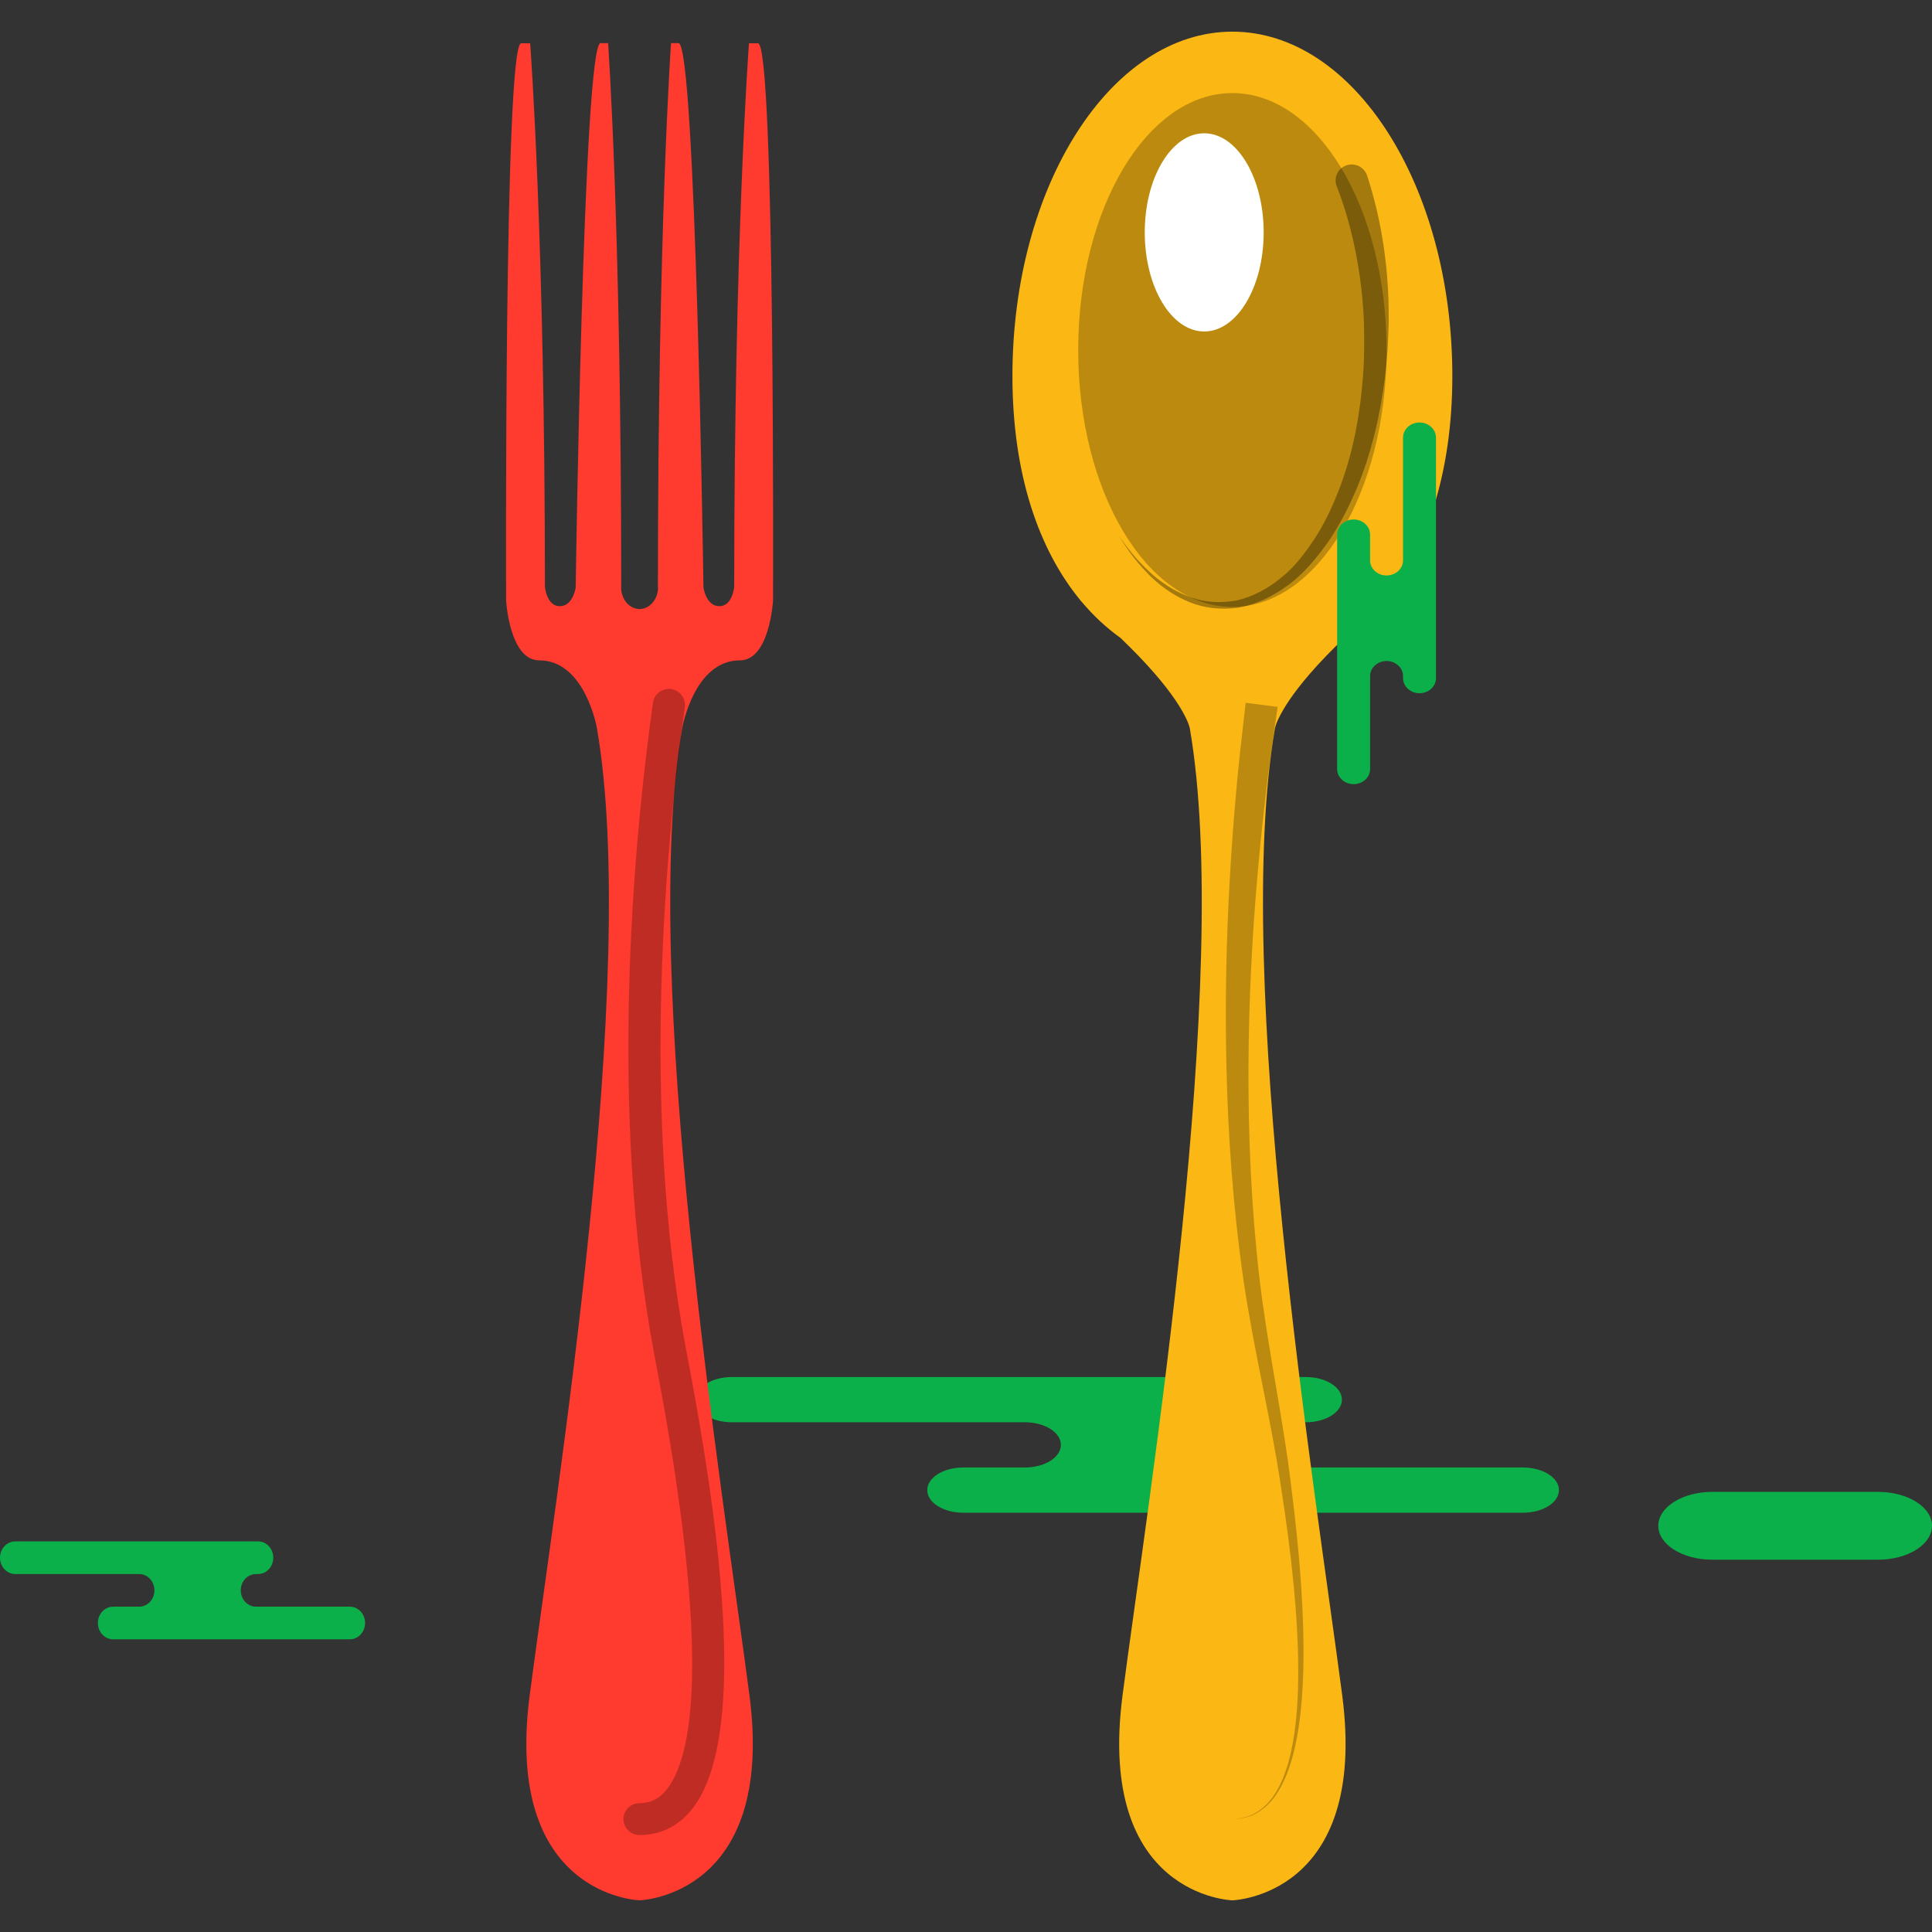 <?xml version="1.0" encoding="iso-8859-1"?>
<!-- Generator: Adobe Illustrator 19.1.0, SVG Export Plug-In . SVG Version: 6.00 Build 0)  -->
<svg version="1.1" id="Capa_1" xmlns="http://www.w3.org/2000/svg" xmlns:xlink="http://www.w3.org/1999/xlink" x="0px" y="0px"
	 viewBox="0 0 218.332 218.332" style="enable-background:new 0 0 218.332 218.332;" xml:space="preserve">
<rect x="0" y="0" width="218.332" height="218.332" fill="#333333" stroke="none"/>
<g>
	<g id="group-45svg">
		<path id="path-1_108_" style="fill:#0CB04A;" d="M24.227,174.191h4.933c0.951,0,1.723,0.826,1.723,1.845
			c0,1.017-0.772,1.843-1.723,1.843h-0.229c-0.951,0-1.722,0.826-1.722,1.845s0.771,1.843,1.722,1.843h10.603
			c0.952,0,1.723,0.827,1.723,1.845c0,1.019-0.771,1.844-1.723,1.844H26.791H12.785c-0.951,0-1.721-0.825-1.721-1.844
			c0-1.018,0.77-1.845,1.721-1.845h2.944c0.95,0,1.721-0.824,1.721-1.843s-0.771-1.845-1.721-1.845H1.722
			c-0.951,0-1.722-0.826-1.722-1.843c0-1.019,0.771-1.845,1.722-1.845h3.311H24.227z"/>
		<path id="path-2_108_" style="fill:#0CB04A;" d="M135.912,155.617h11.662c2.249,0,4.072,1.145,4.072,2.556
			c0,1.411-1.823,2.555-4.072,2.555h-0.543c-2.247,0-4.071,1.144-4.071,2.556s1.824,2.555,4.071,2.555h25.071
			c2.249,0,4.072,1.144,4.072,2.555c0,1.412-1.823,2.557-4.072,2.557h-30.128h-33.115c-2.248,0-4.071-1.145-4.071-2.557
			c0-1.411,1.823-2.555,4.071-2.555h6.958c2.249,0,4.073-1.143,4.073-2.555s-1.824-2.556-4.073-2.556H82.703
			c-2.248,0-4.071-1.144-4.071-2.555c0-1.411,1.823-2.556,4.071-2.556h7.827H135.912z"/>
		<path id="path-3_108_" style="fill:#0CB04A;" d="M212.225,176.26c3.373,0,6.107-1.716,6.107-3.833
			c0-2.117-2.734-3.833-6.107-3.833H193.51c-3.373,0-6.107,1.716-6.107,3.833c0,2.117,2.734,3.833,6.107,3.833H212.225z"/>
		<path id="path-4_107_" style="fill:#FBB713;" d="M164.126,42.489c0-21.487-11.126-38.907-24.857-38.912
			c-13.729,0.005-24.856,17.425-24.856,38.912c0,11.056,2.96,19.624,7.689,25.359h-0.029c0,0,0.067,0.061,0.138,0.125
			c1.339,1.604,2.82,2.974,4.414,4.118c0.714,0.688,1.417,1.384,2.035,2.026c5.334,5.536,5.793,8.159,5.793,8.159
			c4.849,27.984-4.63,86.57-7.596,109.305c-2.962,22.694,12.355,23.171,12.412,23.173c0.058-0.002,15.375-0.479,12.413-23.173
			c-2.966-22.735-12.445-81.321-7.596-109.305c0,0,0.459-2.623,5.793-8.159c0.617-0.642,1.321-1.338,2.035-2.026
			c1.594-1.144,3.075-2.514,4.415-4.118c0.07-0.064,0.137-0.125,0.137-0.125h-0.029C161.166,62.113,164.126,53.545,164.126,42.489z"
			/>
		<path id="path-5_107_" style="fill:#FF3A2F;" d="M84.695,191.581c-2.967-22.735-12.446-81.321-7.596-109.305
			c0,0,1.326-7.651,6.518-7.651c3.373,0,3.743-6.777,3.743-6.777s0.247-62.959-1.703-62.959c-0.471,0-0.778,0-1.017,0
			c0,0-1.669,22.134-1.669,61.429c0,0-0.185,2.186-1.683,2.186c-1.498,0-1.791-2.113-1.791-2.113S78.632,4.874,76.684,4.874
			c-0.416,0-0.673,0-0.851,0c0,0-1.48,20.787-1.482,61.422c0,0.028,0.012,0.049,0.012,0.077c0,1.34-0.913,2.423-2.046,2.449
			l-0.04,0.048l-0.039-0.048c-1.133-0.026-2.047-1.109-2.047-2.449c0-0.028,0.012-0.049,0.012-0.077
			C70.201,25.662,68.72,4.874,68.72,4.874c-0.177,0-0.435,0-0.85,0c-1.948,0-2.813,61.517-2.813,61.517s-0.293,2.113-1.791,2.113
			s-1.684-2.186-1.684-2.186c0-39.295-1.668-61.429-1.668-61.429c-0.24,0-0.547,0-1.017,0c-1.95,0-1.703,62.959-1.703,62.959
			s0.37,6.777,3.743,6.777c5.192,0,6.518,7.651,6.518,7.651c4.849,27.984-4.629,86.57-7.596,109.305
			c-2.967,22.736,12.418,23.173,12.418,23.173S87.662,214.318,84.695,191.581z"/>
		<path id="path-6_106_" style="opacity:0.25;fill:#020403;enable-background:new    ;" d="M72.275,207.376
			c-1.005,0-1.818-0.808-1.818-1.803c0-0.995,0.813-1.803,1.818-1.803c1.209,0,2.154-0.454,2.971-1.43
			c3.007-3.594,5.256-14.865-1.094-48.147l-0.21-1.103c-5.202-27.668-2.331-58.041-0.156-73.683c0.135-0.989,1.08-1.671,2.05-1.54
			c0.995,0.136,1.691,1.046,1.553,2.031c-2.143,15.428-4.979,45.363,0.128,72.532l0.21,1.095
			c5.384,28.216,5.491,44.936,0.319,51.115C76.55,206.43,74.553,207.376,72.275,207.376z"/>
		<path id="path-7_106_" style="opacity:0.25;fill:#020403;enable-background:new    ;" d="M144.381,79.886
			c0,0-0.286,2.008-0.786,5.521c-0.477,3.487-1.07,8.514-1.578,14.554c-1.017,12.071-1.559,28.313,0.3,44.393
			c0.939,8.003,2.704,15.991,3.594,23.583c0.975,7.572,1.524,14.703,1.372,20.821c-0.16,6.078-1.059,11.316-3.222,14.268
			c-1.063,1.466-2.394,2.174-3.333,2.369c-0.942,0.178-1.461,0.178-1.461,0.178s0.521-0.013,1.45-0.217
			c0.929-0.221,2.215-0.955,3.216-2.419c2.042-2.95,2.793-8.15,2.782-14.186c-0.018-6.075-0.762-13.146-1.944-20.654
			c-1.095-7.524-3.071-15.397-4.259-23.513c-2.333-16.196-2.243-32.609-1.559-44.83c0.343-6.12,0.799-11.2,1.186-14.771
			c0.404-3.54,0.634-5.562,0.634-5.562L144.381,79.886z"/>
		<path id="path-8_103_" style="opacity:0.25;fill:#020403;enable-background:new    ;" d="M156.694,39.551
			c0,16.033-7.801,29.035-17.425,29.035c-9.623,0-17.423-13.002-17.423-29.035c0-16.031,7.8-29.032,17.423-29.032
			C148.893,10.519,156.694,23.521,156.694,39.551z"/>
		<path id="path-9_98_" style="fill:#FFFFFF;" d="M142.805,26.261c0,6.184-3.009,11.199-6.72,11.199
			c-3.712,0-6.719-5.015-6.719-11.199c0-6.183,3.007-11.198,6.719-11.198C139.796,15.063,142.805,20.079,142.805,26.261z"/>
		<path id="path-10_90_" style="opacity:0.35;fill:#050606;enable-background:new    ;" d="M154.511,19.902
			c0,0,0.369,1.043,0.874,3.009c0.491,1.942,1.064,4.744,1.352,8.134c0.147,1.694,0.224,3.531,0.197,5.472
			c-0.062,2.01-0.142,3.89-0.417,6.068c-0.519,4.212-1.505,8.633-3.275,12.803c-0.894,2.074-1.93,4.096-3.209,5.935
			c-1.309,1.804-2.719,3.54-4.479,4.809c-1.723,1.292-3.665,2.202-5.636,2.544c-1.972,0.259-3.881,0.043-5.475-0.623
			c-3.201-1.298-5.087-3.526-6.291-5.008c-1.177-1.543-1.71-2.513-1.71-2.513s0.585,0.943,1.831,2.416
			c1.265,1.412,3.262,3.505,6.367,4.577c1.527,0.557,3.315,0.653,5.127,0.329c1.794-0.41,3.53-1.333,5.067-2.608
			c1.568-1.253,2.813-2.963,3.958-4.723c1.119-1.798,2.006-3.771,2.754-5.788c1.482-4.046,2.21-8.361,2.492-12.358
			c0.155-1.934,0.14-4.05,0.102-5.826c-0.069-1.846-0.233-3.584-0.455-5.175c-0.438-3.185-1.108-5.771-1.655-7.541
			c-0.546-1.747-0.963-2.766-0.963-2.766c-0.377-0.925,0.072-1.976,1.005-2.35c0.932-0.374,1.993,0.072,2.37,0.997
			c0.011,0.023,0.021,0.048,0.029,0.075L154.511,19.902z"/>
		<path id="path-11_78_" style="fill:#0CB04A;" d="M162.278,71.746v4.887c0,0.942-0.833,1.707-1.862,1.707
			c-1.028,0-1.861-0.765-1.861-1.707v-0.227c0-0.942-0.834-1.707-1.861-1.707c-1.029,0-1.862,0.765-1.862,1.707v10.505
			c0,0.942-0.834,1.705-1.863,1.705c-1.027,0-1.861-0.763-1.861-1.705V74.286V60.412c0-0.943,0.834-1.707,1.861-1.707
			c1.029,0,1.863,0.764,1.863,1.707v2.915c0,0.942,0.833,1.706,1.862,1.706c1.027,0,1.861-0.764,1.861-1.706V49.451
			c0-0.941,0.833-1.706,1.861-1.706c1.029,0,1.862,0.765,1.862,1.706v3.28V71.746z"/>
	</g>
</g>
<g>
</g>
<g>
</g>
<g>
</g>
<g>
</g>
<g>
</g>
<g>
</g>
<g>
</g>
<g>
</g>
<g>
</g>
<g>
</g>
<g>
</g>
<g>
</g>
<g>
</g>
<g>
</g>
<g>
</g>
</svg>
